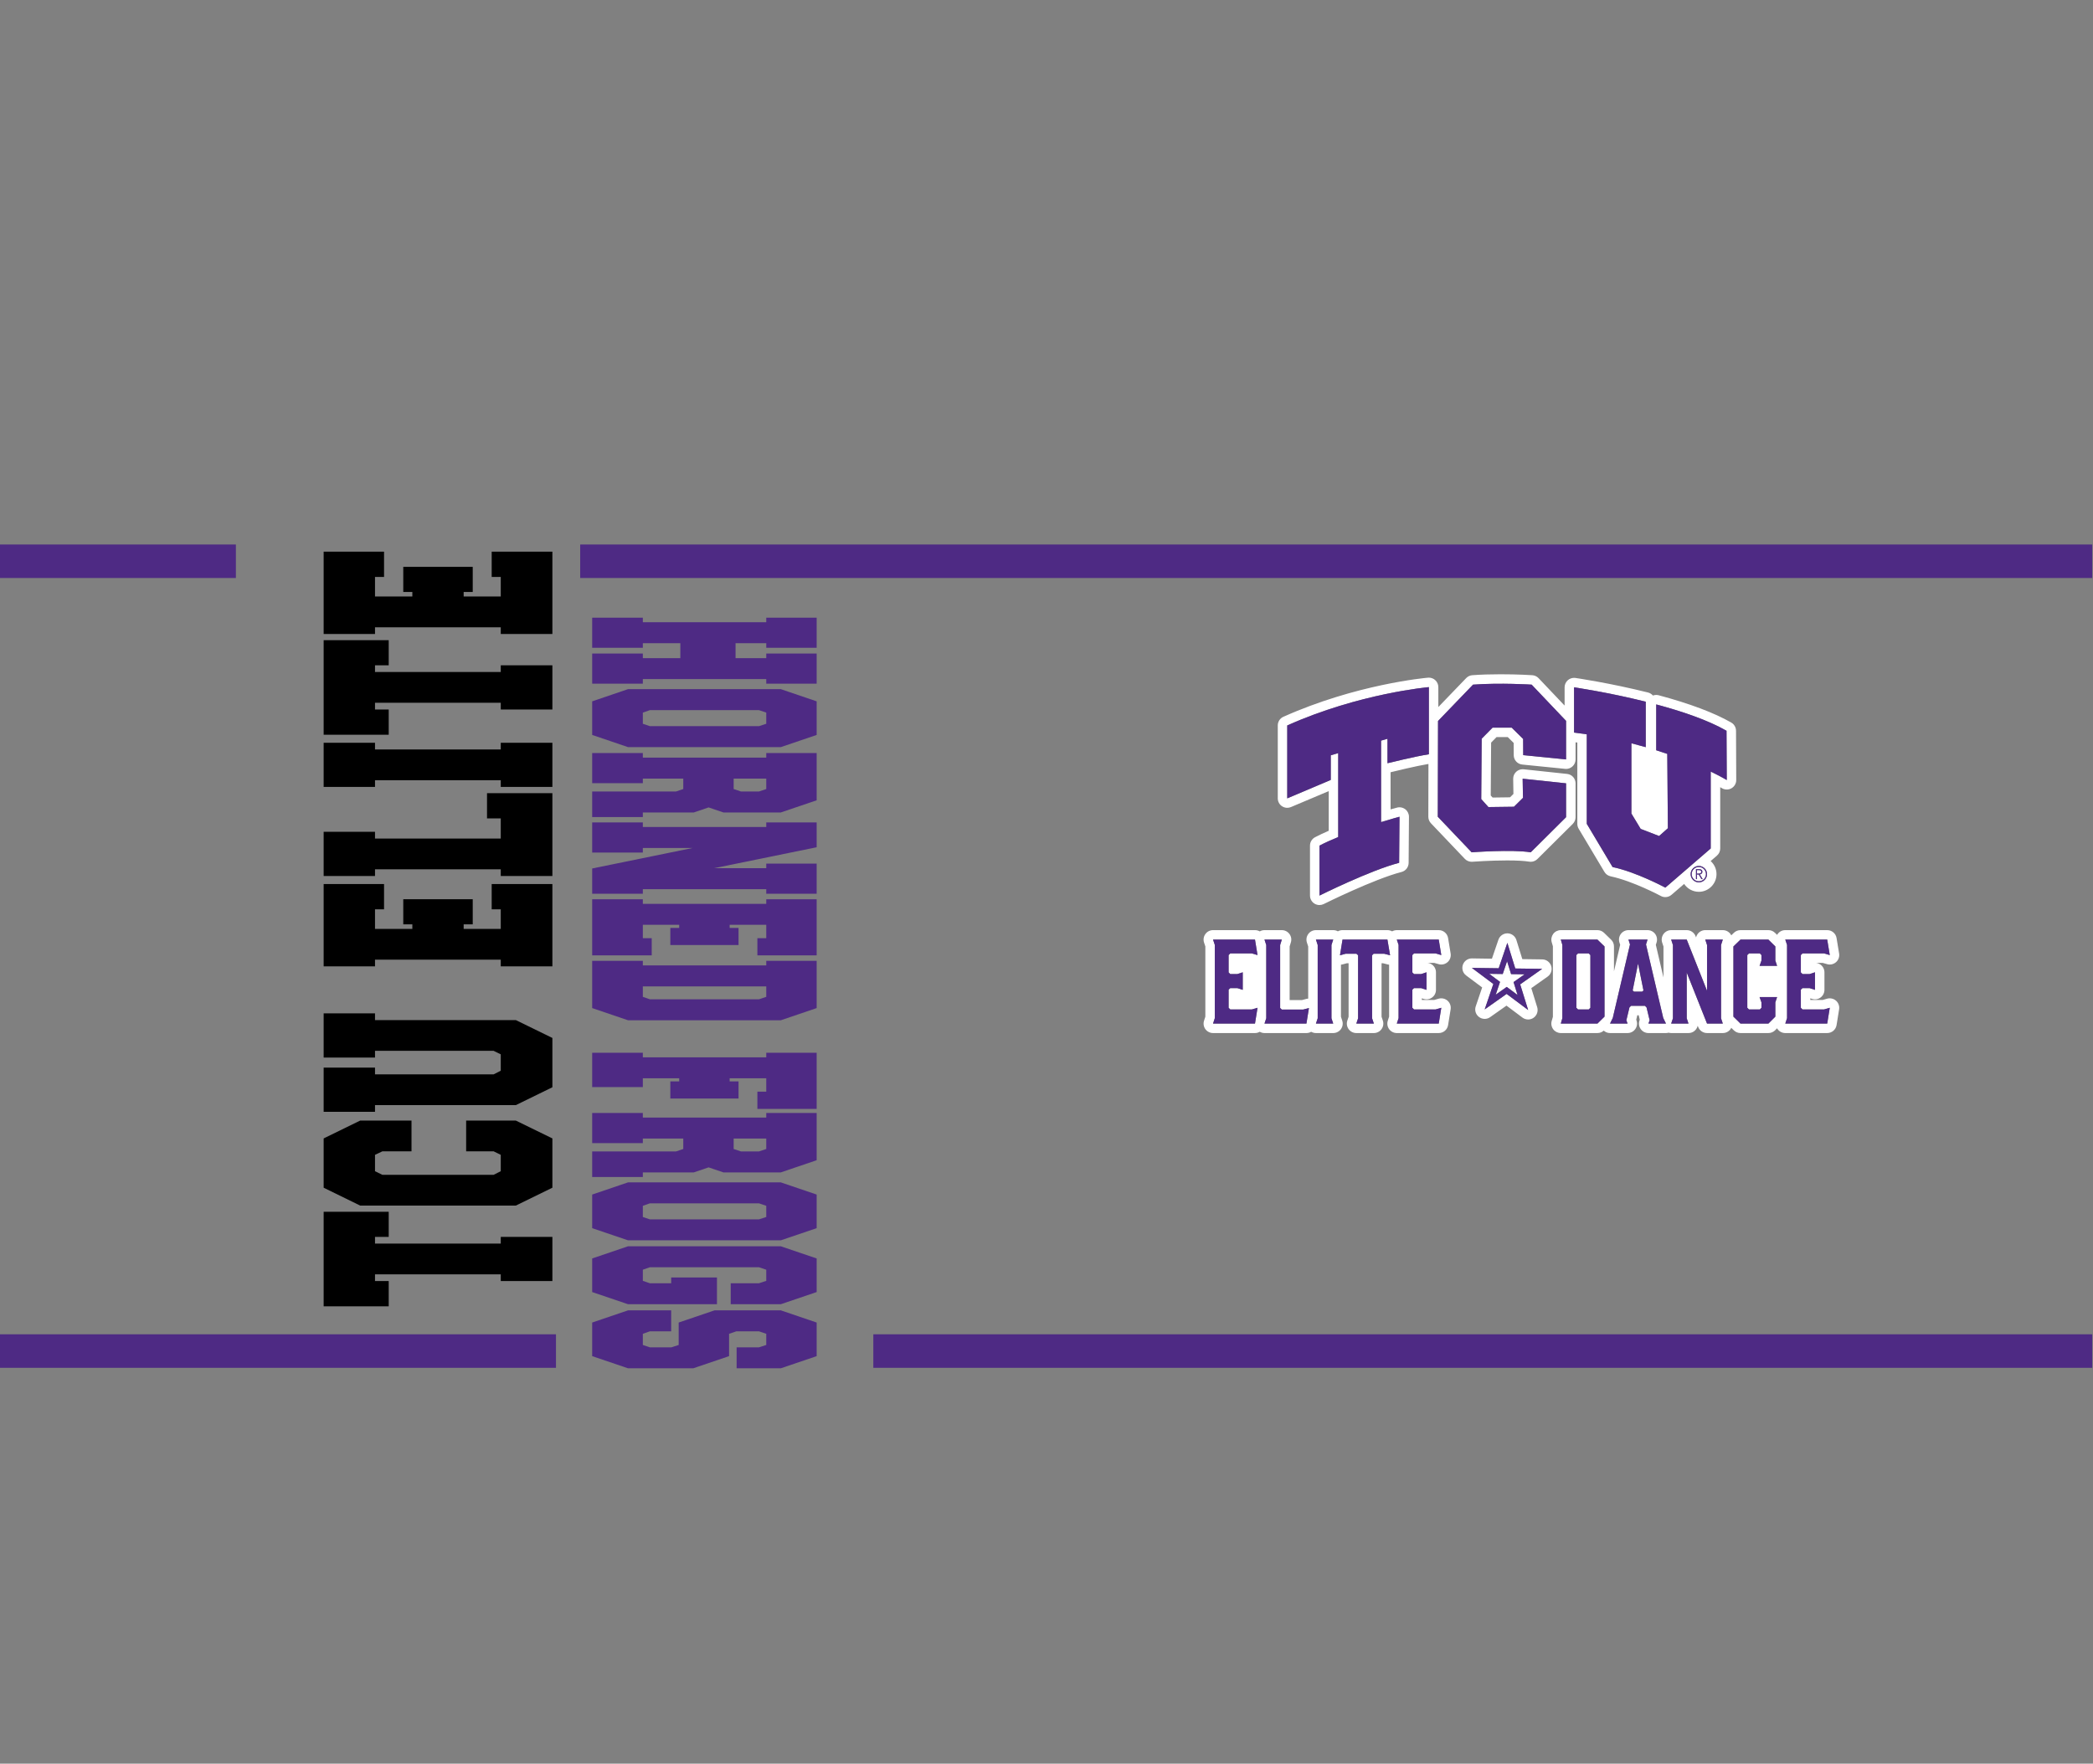 <svg xmlns="http://www.w3.org/2000/svg" xmlns:xlink="http://www.w3.org/1999/xlink" xmlns:pulse="http://www.pulsemicro.com" width="699" height="589">
    <rect width="100%" height="100%" fill="#808080" stroke="none"/>
    <defs/>
    <g opacity="1.0" pulse:type="page" transform="matrix(1.000,0.000,0.000,1.000,0.500,589.324)">
        <pulse:pageSize pulse:PageSizeIsAuto="true"/>
        <g opacity="1.00" pulse:type="layer" pulse:name="Specs">
            <path d="M 0.00 -589.32L 698.74 -589.32L 698.74 -0.00L 0.00 -0.00L 0.00 -589.32z" opacity="0.00" pulse:name="&lt;Path&gt;" pulse:type="shape" fill-rule="nonzero" fill="rgb(35,31,102)" pulse:FillType="solid" stroke-opacity="0">
                <pulse:ColorMetadata>
                    <pulse:Color pulse:colorType="spot,rgb" pulse:colorValues="0.14,0.12,0.40" pulse:colorName="Color1" pulse:colorUsedOn="fill"/>
                </pulse:ColorMetadata>
            </path>
            <path d="M 698.74 -126.00L 0.00 -126.00L 0.00 -414.00L 698.74 -414.00L 698.74 -126.00z" opacity="0.00" pulse:name="Print Area" pulse:type="shape" fill-rule="nonzero" fill="rgb(35,31,102)" pulse:FillType="solid" stroke-opacity="0">
                <pulse:ColorMetadata>
                    <pulse:Color pulse:colorType="spot,rgb" pulse:colorValues="0.14,0.12,0.40" pulse:colorName="Color1" pulse:colorUsedOn="fill"/>
                </pulse:ColorMetadata>
            </path>
        </g>
        <g opacity="1.00" pulse:type="layer" pulse:name="Artwork">
            <g opacity="1.00" pulse:type="group" pulse:name="Text">
                <g opacity="1.00" pulse:type="group" pulse:name="School Text_2">
                    <path d="M 129.32 -184.64L 107.59 -184.64L 107.59 -153.06L 129.32 -153.06L 129.32 -161.49L 124.74 -161.49L 124.74 -163.74L 166.74 -163.74L 166.74 -161.49L 183.98 -161.49L 183.98 -176.25L 166.74 -176.25L 166.74 -174.01L 124.74 -174.01L 124.74 -176.25L 129.32 -176.25L 129.32 -184.64zM 136.93 -215.09L 119.79 -215.09L 107.59 -209.13L 107.59 -192.67L 119.79 -186.70L 171.77 -186.70L 183.98 -192.67L 183.98 -209.13L 171.77 -215.09L 155.18 -215.09L 155.18 -204.82L 164.35 -204.82L 166.74 -203.65L 166.74 -198.18L 164.35 -196.97L 127.21 -196.97L 124.74 -198.18L 124.74 -203.65L 127.21 -204.82L 136.93 -204.82L 136.93 -215.09zM 171.77 -248.65L 124.74 -248.65L 124.74 -250.89L 107.59 -250.89L 107.59 -236.13L 124.74 -236.13L 124.74 -238.38L 164.35 -238.38L 166.74 -237.21L 166.74 -231.74L 164.35 -230.52L 124.74 -230.52L 124.74 -232.77L 107.59 -232.77L 107.59 -218.01L 124.74 -218.01L 124.74 -220.25L 171.77 -220.25L 183.98 -226.22L 183.98 -242.68L 171.77 -248.65zM 166.74 -279.10L 154.35 -279.10L 154.35 -280.62L 157.38 -280.62L 157.38 -289.02L 134.18 -289.02L 134.18 -280.62L 137.21 -280.62L 137.21 -279.10L 124.74 -279.10L 124.74 -285.64L 127.76 -285.64L 127.76 -294.08L 107.59 -294.08L 107.59 -266.59L 124.74 -266.59L 124.74 -268.82L 166.74 -268.82L 166.74 -266.59L 183.98 -266.59L 183.98 -294.08L 163.71 -294.08L 163.71 -285.64L 166.74 -285.64L 166.74 -279.10zM 124.74 -309.28L 124.74 -311.53L 107.59 -311.53L 107.59 -296.77L 124.74 -296.77L 124.74 -299.01L 166.74 -299.01L 166.74 -296.77L 183.98 -296.77L 183.98 -324.44L 162.15 -324.44L 162.15 -316.01L 166.74 -316.01L 166.74 -309.28L 124.74 -309.28zM 183.98 -341.26L 166.74 -341.26L 166.74 -339.02L 124.74 -339.02L 124.74 -341.26L 107.59 -341.26L 107.59 -326.51L 124.74 -326.51L 124.74 -328.75L 166.74 -328.75L 166.74 -326.51L 183.98 -326.51L 183.98 -341.26zM 129.32 -375.53L 107.59 -375.53L 107.59 -343.95L 129.32 -343.95L 129.32 -352.38L 124.74 -352.38L 124.74 -354.63L 166.74 -354.63L 166.74 -352.38L 183.98 -352.38L 183.98 -367.14L 166.74 -367.14L 166.74 -364.90L 124.74 -364.90L 124.74 -367.14L 129.32 -367.14L 129.32 -375.53zM 166.74 -390.11L 154.35 -390.11L 154.35 -391.63L 157.38 -391.63L 157.38 -400.02L 134.18 -400.02L 134.18 -391.63L 137.21 -391.63L 137.21 -390.11L 124.74 -390.11L 124.74 -396.65L 127.76 -396.65L 127.76 -405.09L 107.59 -405.09L 107.59 -377.60L 124.74 -377.60L 124.74 -379.83L 166.74 -379.83L 166.74 -377.60L 183.98 -377.60L 183.98 -405.09L 163.71 -405.09L 163.71 -396.65L 166.74 -396.65L 166.74 -390.11z" opacity="1.00" pulse:name="" pulse:type="shape" fill-rule="nonzero" fill="rgb(0,0,0)" pulse:FillType="solid" stroke-opacity="0">
                        <pulse:ColorMetadata>
                            <pulse:Color pulse:colorType="spot,rgb" pulse:colorValues="0.00,0.00,0.00" pulse:colorName="Victory Black" pulse:colorUsedOn="fill"/>
                        </pulse:ColorMetadata>
                    </path>
                </g>
            </g>
            <g opacity="1.00" pulse:type="group" pulse:name="Mascot Text">
                <path d="M 214.19 -369.53L 214.19 -371.06L 197.27 -371.06L 197.27 -361.00L 214.19 -361.00L 214.19 -362.53L 255.41 -362.53L 255.41 -361.00L 272.24 -361.00L 272.24 -371.06L 255.41 -371.06L 255.41 -369.53L 245.15 -369.53L 245.15 -374.51L 255.41 -374.51L 255.41 -372.99L 272.24 -372.99L 272.24 -383.04L 255.41 -383.04L 255.41 -381.52L 214.19 -381.52L 214.19 -383.04L 197.27 -383.04L 197.27 -372.99L 214.19 -372.99L 214.19 -374.51L 226.71 -374.51L 226.71 -369.53L 214.19 -369.53zM 260.27 -359.17L 209.24 -359.17L 197.27 -355.10L 197.27 -343.88L 209.24 -339.81L 260.27 -339.81L 272.24 -343.88L 272.24 -355.10L 260.27 -359.17zM 252.97 -346.81L 216.54 -346.81L 214.19 -347.61L 214.19 -351.34L 216.54 -352.16L 252.97 -352.16L 255.41 -351.34L 255.41 -347.61L 252.97 -346.81zM 214.19 -329.30L 227.69 -329.30L 227.69 -325.81L 225.26 -324.99L 197.27 -324.99L 197.27 -316.46L 214.19 -316.46L 214.19 -317.99L 231.21 -317.99L 236.15 -319.67L 241.10 -317.99L 260.27 -317.99L 272.24 -322.05L 272.24 -337.83L 255.41 -337.83L 255.41 -336.30L 214.19 -336.30L 214.19 -337.83L 197.27 -337.83L 197.27 -327.77L 214.19 -327.77L 214.19 -329.30zM 244.52 -329.30L 255.41 -329.30L 255.41 -325.81L 252.97 -324.99L 246.96 -324.99L 244.52 -325.81L 244.52 -329.30zM 197.27 -299.28L 197.27 -290.84L 214.19 -290.84L 214.19 -292.37L 255.41 -292.37L 255.41 -290.84L 272.24 -290.84L 272.24 -300.90L 255.41 -300.90L 255.41 -299.37L 237.96 -299.37L 272.24 -306.37L 272.24 -314.66L 255.41 -314.66L 255.41 -313.13L 214.19 -313.13L 214.19 -314.66L 197.27 -314.66L 197.27 -304.60L 214.19 -304.60L 214.19 -306.13L 230.83 -306.13L 197.27 -299.28zM 214.19 -280.47L 226.33 -280.47L 226.33 -279.43L 223.37 -279.43L 223.37 -273.72L 246.15 -273.72L 246.15 -279.43L 243.18 -279.43L 243.18 -280.47L 255.41 -280.47L 255.41 -276.01L 252.44 -276.01L 252.44 -270.26L 272.24 -270.26L 272.24 -289.00L 255.41 -289.00L 255.41 -287.47L 214.19 -287.47L 214.19 -289.00L 197.27 -289.00L 197.27 -270.26L 217.16 -270.26L 217.16 -276.01L 214.19 -276.01L 214.19 -280.47zM 272.24 -268.43L 255.41 -268.43L 255.41 -266.90L 214.19 -266.90L 214.19 -268.43L 197.27 -268.43L 197.27 -252.66L 209.24 -248.59L 260.27 -248.59L 272.24 -252.66L 272.24 -268.43zM 214.19 -259.90L 255.41 -259.90L 255.41 -256.41L 252.97 -255.59L 216.54 -255.59L 214.19 -256.41L 214.19 -259.90zM 226.33 -228.17L 223.37 -228.17L 223.37 -222.45L 246.15 -222.45L 246.15 -228.17L 243.18 -228.17L 243.18 -229.21L 255.41 -229.21L 255.41 -224.74L 252.44 -224.74L 252.44 -218.99L 272.24 -218.99L 272.24 -237.74L 255.41 -237.74L 255.41 -236.21L 214.19 -236.21L 214.19 -237.74L 197.27 -237.74L 197.27 -226.27L 214.19 -226.27L 214.19 -229.21L 226.33 -229.21L 226.33 -228.17zM 214.19 -209.09L 227.69 -209.09L 227.69 -205.60L 225.26 -204.78L 197.27 -204.78L 197.27 -196.25L 214.19 -196.25L 214.19 -197.78L 231.21 -197.78L 236.15 -199.46L 241.10 -197.78L 260.27 -197.78L 272.24 -201.85L 272.24 -217.62L 255.41 -217.62L 255.41 -216.09L 214.19 -216.09L 214.19 -217.62L 197.27 -217.62L 197.27 -207.56L 214.19 -207.56L 214.19 -209.09zM 244.52 -209.09L 255.41 -209.09L 255.41 -205.60L 252.97 -204.78L 246.96 -204.78L 244.52 -205.60L 244.52 -209.09zM 260.27 -194.45L 209.24 -194.45L 197.27 -190.38L 197.27 -179.16L 209.24 -175.10L 260.27 -175.10L 272.24 -179.16L 272.24 -190.38L 260.27 -194.45zM 252.97 -182.10L 216.54 -182.10L 214.19 -182.89L 214.19 -186.62L 216.54 -187.45L 252.97 -187.45L 255.41 -186.62L 255.41 -182.89L 252.97 -182.10zM 238.94 -153.76L 238.94 -162.69L 223.65 -162.69L 223.65 -160.76L 216.54 -160.76L 214.19 -161.56L 214.19 -165.28L 216.54 -166.11L 252.97 -166.11L 255.41 -165.28L 255.41 -161.56L 252.97 -160.76L 243.54 -160.76L 243.54 -153.76L 260.27 -153.76L 272.24 -157.82L 272.24 -169.04L 260.27 -173.11L 209.24 -173.11L 197.27 -169.04L 197.27 -157.82L 209.24 -153.76L 238.94 -153.76zM 226.16 -140.15L 223.72 -139.36L 216.54 -139.36L 214.19 -140.15L 214.19 -143.88L 216.54 -144.71L 223.65 -144.71L 223.65 -151.71L 209.24 -151.71L 197.27 -147.64L 197.27 -136.42L 209.24 -132.36L 231.02 -132.36L 242.99 -136.42L 242.99 -143.88L 245.43 -144.71L 252.97 -144.71L 255.41 -143.88L 255.41 -140.15L 252.97 -139.36L 245.51 -139.36L 245.51 -132.36L 260.27 -132.36L 272.24 -136.42L 272.24 -147.64L 260.27 -151.71L 238.13 -151.71L 226.16 -147.64L 226.16 -140.15z" opacity="1.00" pulse:name="" pulse:type="shape" fill-rule="nonzero" fill="rgb(78,42,132)" pulse:FillType="solid" stroke-opacity="0">
                    <pulse:ColorMetadata>
                        <pulse:Color pulse:colorType="spot,rgb" pulse:colorValues="0.31,0.16,0.52" pulse:colorName="Victory Purple" pulse:colorUsedOn="fill"/>
                    </pulse:ColorMetadata>
                </path>
            </g>
            <g opacity="1.00" pulse:type="group" pulse:name="Art Elements">
                <path d="M 185.18 -132.52L -0.50 -132.52L -0.50 -143.71L 185.18 -143.71L 185.18 -132.52z" opacity="1.00" pulse:name="&lt;Path&gt;" pulse:type="shape" fill-rule="nonzero" fill="rgb(78,42,132)" pulse:FillType="solid" stroke-opacity="0">
                    <pulse:ColorMetadata>
                        <pulse:Color pulse:colorType="spot,rgb" pulse:colorValues="0.31,0.16,0.52" pulse:colorName="Victory Purple" pulse:colorUsedOn="fill"/>
                    </pulse:ColorMetadata>
                </path>
                <path d="M 698.24 -143.71L 291.16 -143.71L 291.16 -132.52L 698.24 -132.52L 698.24 -143.71z" opacity="1.00" pulse:name="&lt;Path&gt;" pulse:type="shape" fill-rule="nonzero" fill="rgb(78,42,132)" pulse:FillType="solid" stroke-opacity="0">
                    <pulse:ColorMetadata>
                        <pulse:Color pulse:colorType="spot,rgb" pulse:colorValues="0.31,0.16,0.52" pulse:colorName="Victory Purple" pulse:colorUsedOn="fill"/>
                    </pulse:ColorMetadata>
                </path>
                <path d="M 193.27 -407.48L 698.24 -407.48L 698.24 -396.29L 193.27 -396.29L 193.27 -407.48z" opacity="1.00" pulse:name="&lt;Path&gt;" pulse:type="shape" fill-rule="nonzero" fill="rgb(78,42,132)" pulse:FillType="solid" stroke-opacity="0">
                    <pulse:ColorMetadata>
                        <pulse:Color pulse:colorType="spot,rgb" pulse:colorValues="0.31,0.16,0.52" pulse:colorName="Victory Purple" pulse:colorUsedOn="fill"/>
                    </pulse:ColorMetadata>
                </path>
                <path d="M -0.50 -396.29L 78.28 -396.29L 78.28 -407.48L -0.50 -407.48L -0.50 -396.29z" opacity="1.00" pulse:name="&lt;Path&gt;" pulse:type="shape" fill-rule="nonzero" fill="rgb(78,42,132)" pulse:FillType="solid" stroke-opacity="0">
                    <pulse:ColorMetadata>
                        <pulse:Color pulse:colorType="spot,rgb" pulse:colorValues="0.31,0.16,0.52" pulse:colorName="Victory Purple" pulse:colorUsedOn="fill"/>
                    </pulse:ColorMetadata>
                </path>
            </g>
            <g opacity="1.00" pulse:type="group" pulse:name="MASCOT">
                <g opacity="1.00" pulse:type="group" pulse:name="MASCOT">
                    <g opacity="1.00" pulse:type="group" pulse:name="OUTLINE">
                        <path d="M 567.73 -295.72L 566.82 -297.27L 566.25 -297.27L 566.25 -295.72L 565.91 -295.72L 565.91 -299.06L 566.94 -299.06C 567.62 -299.06 568.04 -298.77 568.04 -298.17C 568.04 -297.71 567.73 -297.35 567.18 -297.31L 568.15 -295.72L 567.73 -295.72zM 566.86 -299.78C 565.54 -299.78 564.47 -298.71 564.47 -297.39C 564.47 -296.07 565.54 -295.00 566.86 -295.00C 568.18 -295.00 569.25 -296.07 569.25 -297.39C 569.25 -298.71 568.18 -299.78 566.86 -299.78z" opacity="1.00" pulse:name="&lt;Compound Path&gt;" pulse:type="shape" fill-rule="nonzero" fill="rgb(255,255,255)" pulse:FillType="solid" stroke-opacity="0">
                            <pulse:ColorMetadata>
                                <pulse:Color pulse:colorType="spot,rgb" pulse:colorValues="1.00,1.00,1.00" pulse:colorName="Victory White" pulse:colorUsedOn="fill"/>
                            </pulse:ColorMetadata>
                        </path>
                        <path d="M 567.67 -298.17C 567.67 -298.49 567.46 -298.75 566.85 -298.75L 566.25 -298.75L 566.25 -297.58L 566.85 -297.58C 567.46 -297.58 567.67 -297.85 567.67 -298.17z" opacity="1.00" pulse:name="&lt;Path&gt;" pulse:type="shape" fill-rule="nonzero" fill="rgb(255,255,255)" pulse:FillType="solid" stroke-opacity="0">
                            <pulse:ColorMetadata>
                                <pulse:Color pulse:colorType="spot,rgb" pulse:colorValues="1.00,1.00,1.00" pulse:colorName="Victory White" pulse:colorUsedOn="fill"/>
                            </pulse:ColorMetadata>
                        </path>
                        <path d="M 429.40 -347.05C 453.47 -357.82 476.70 -359.85 476.70 -359.85C 476.70 -359.85 476.70 -359.85 476.70 -337.42C 472.19 -336.74 462.88 -334.43 462.88 -334.43L 462.88 -342.60L 460.74 -341.98L 460.74 -314.77C 464.38 -315.89 466.89 -316.56 466.89 -316.56C 466.89 -316.56 466.89 -316.56 466.77 -301.17C 457.13 -298.69 440.17 -290.23 440.17 -290.23C 440.17 -290.23 440.17 -290.23 440.17 -306.92C 442.03 -307.90 444.18 -308.86 446.42 -309.78L 446.42 -337.80L 443.94 -337.08L 443.94 -328.85L 429.40 -322.70C 429.40 -322.70 429.40 -322.70 429.40 -347.05zM 479.76 -348.54L 491.45 -360.68C 500.65 -361.35 511.02 -360.68 511.02 -360.68L 522.52 -348.58L 522.52 -335.70L 508.21 -337.13L 508.18 -342.54L 504.35 -346.32L 497.98 -346.32L 494.34 -342.63L 494.19 -322.46L 496.59 -319.79L 505.12 -319.90L 508.13 -322.87L 508.02 -329.26L 522.52 -327.72L 522.52 -316.41L 510.72 -304.68C 504.49 -305.70 490.99 -304.68 490.99 -304.68L 479.68 -316.56L 479.76 -348.54zM 525.19 -359.78C 525.19 -359.78 536.42 -358.15 549.13 -354.98L 549.13 -339.80C 547.59 -340.24 545.99 -340.67 544.34 -341.09L 544.34 -317.63L 547.44 -312.50L 553.59 -310.12L 556.52 -312.72L 556.32 -337.55C 555.14 -337.95 553.91 -338.36 552.63 -338.76L 552.63 -354.07C 561.12 -351.80 569.87 -348.86 576.11 -345.27C 576.19 -328.81 576.19 -328.81 576.19 -328.81C 576.19 -328.81 574.33 -329.95 570.83 -331.64L 570.83 -305.96L 555.67 -292.88C 555.67 -292.88 546.05 -298.07 538.05 -299.76C 529.44 -314.19 529.44 -314.19 529.44 -314.19L 529.44 -344.08C 528.05 -344.29 526.63 -344.49 525.19 -344.67L 525.19 -359.78zM 566.86 -294.65C 565.35 -294.65 564.12 -295.88 564.12 -297.39C 564.12 -298.90 565.35 -300.13 566.86 -300.13C 568.37 -300.13 569.60 -298.90 569.60 -297.39C 569.60 -295.88 568.37 -294.65 566.86 -294.65zM 427.65 -320.07C 428.18 -319.72 428.79 -319.54 429.40 -319.54C 429.82 -319.54 430.24 -319.62 430.63 -319.79L 443.26 -325.12L 443.26 -311.88C 441.56 -311.14 440.03 -310.42 438.69 -309.72C 437.65 -309.17 437.00 -308.09 437.00 -306.92L 437.00 -290.23C 437.00 -289.14 437.57 -288.12 438.50 -287.54C 439.01 -287.23 439.59 -287.07 440.17 -287.07C 440.65 -287.07 441.13 -287.18 441.58 -287.40C 441.74 -287.48 458.36 -295.74 467.56 -298.11C 468.95 -298.46 469.93 -299.71 469.94 -301.15L 470.05 -316.53C 470.06 -317.52 469.60 -318.46 468.82 -319.06C 468.26 -319.49 467.58 -319.72 466.89 -319.72C 466.61 -319.72 466.34 -319.69 466.07 -319.61C 466.01 -319.60 465.22 -319.39 463.91 -319.01L 463.91 -331.42C 465.35 -331.78 472.51 -333.52 476.56 -334.19L 476.52 -316.57C 476.52 -315.75 476.83 -314.97 477.39 -314.38L 488.70 -302.50C 489.30 -301.87 490.13 -301.52 490.99 -301.52C 491.07 -301.52 491.15 -301.52 491.23 -301.53C 491.29 -301.53 497.18 -301.97 502.84 -301.97C 506.06 -301.97 508.54 -301.83 510.22 -301.56C 510.39 -301.53 510.56 -301.52 510.72 -301.52C 511.55 -301.52 512.36 -301.85 512.95 -302.44L 524.75 -314.16C 525.35 -314.76 525.69 -315.57 525.69 -316.41L 525.69 -327.72C 525.69 -329.34 524.47 -330.69 522.86 -330.86L 508.35 -332.41C 508.24 -332.42 508.13 -332.42 508.02 -332.42C 507.23 -332.42 506.47 -332.13 505.88 -331.59C 505.21 -330.98 504.84 -330.11 504.86 -329.20L 504.94 -324.17L 503.81 -323.05L 497.98 -322.97L 497.36 -323.66L 497.49 -341.32L 499.30 -343.16L 503.05 -343.16L 505.02 -341.21L 505.04 -337.12C 505.05 -335.50 506.28 -334.15 507.89 -333.99L 522.21 -332.55C 522.31 -332.54 522.42 -332.53 522.52 -332.53C 523.31 -332.53 524.06 -332.82 524.65 -333.35C 525.31 -333.95 525.69 -334.80 525.69 -335.70L 525.69 -341.42C 525.88 -341.39 526.08 -341.37 526.28 -341.34L 526.28 -314.19C 526.28 -313.62 526.43 -313.06 526.72 -312.57L 535.33 -298.14C 535.78 -297.38 536.53 -296.85 537.39 -296.66C 544.83 -295.09 554.04 -290.17 554.17 -290.10C 554.64 -289.84 555.16 -289.72 555.67 -289.72C 556.41 -289.72 557.15 -289.98 557.74 -290.49L 561.95 -294.12C 563.01 -292.54 564.82 -291.49 566.86 -291.49C 570.11 -291.49 572.76 -294.14 572.76 -297.39C 572.76 -299.13 572.01 -300.68 570.81 -301.76L 572.90 -303.57C 573.60 -304.17 574.00 -305.04 574.00 -305.96L 574.00 -326.43C 574.35 -326.23 574.53 -326.12 574.54 -326.11C 575.04 -325.80 575.62 -325.65 576.19 -325.65C 576.72 -325.65 577.26 -325.78 577.74 -326.05C 578.74 -326.62 579.36 -327.68 579.35 -328.82L 579.28 -345.28C 579.27 -346.41 578.67 -347.45 577.69 -348.01C 572.01 -351.27 563.86 -354.34 553.45 -357.13C 553.18 -357.20 552.90 -357.24 552.63 -357.24C 552.25 -357.24 551.88 -357.17 551.53 -357.04C 551.11 -357.52 550.55 -357.88 549.90 -358.05C 537.17 -361.22 526.11 -362.84 525.65 -362.91C 525.49 -362.93 525.34 -362.94 525.19 -362.94C 524.44 -362.94 523.70 -362.67 523.12 -362.17C 522.43 -361.57 522.03 -360.69 522.03 -359.78L 522.03 -353.69L 513.32 -362.86C 512.77 -363.43 512.02 -363.78 511.23 -363.83C 511.04 -363.85 506.45 -364.14 500.61 -364.14C 497.17 -364.14 494.01 -364.04 491.21 -363.83C 490.44 -363.77 489.71 -363.43 489.17 -362.87L 479.86 -353.20L 479.86 -359.85C 479.86 -360.74 479.49 -361.58 478.83 -362.18C 478.25 -362.72 477.48 -363.01 476.70 -363.01C 476.60 -363.01 476.51 -363.01 476.42 -363.00C 475.45 -362.92 452.39 -360.80 428.11 -349.94C 426.97 -349.43 426.24 -348.30 426.24 -347.05L 426.24 -322.70C 426.24 -321.64 426.77 -320.65 427.65 -320.07z" opacity="1.00" pulse:name="&lt;Compound Path&gt;" pulse:type="shape" fill-rule="nonzero" fill="rgb(255,255,255)" pulse:FillType="solid" stroke-opacity="0">
                            <pulse:ColorMetadata>
                                <pulse:Color pulse:colorType="spot,rgb" pulse:colorValues="1.00,1.00,1.00" pulse:colorName="Victory White" pulse:colorUsedOn="fill"/>
                            </pulse:ColorMetadata>
                        </path>
                        <path d="M 507.20 -260.58L 509.86 -252.01L 502.67 -257.39L 495.34 -252.21L 498.23 -260.71L 491.05 -266.08L 500.02 -265.96L 502.91 -274.45L 505.56 -265.88L 514.54 -265.76L 507.20 -260.58zM 517.56 -266.69C 517.15 -268.00 515.95 -268.90 514.58 -268.92L 507.91 -269.01L 505.93 -275.39C 505.53 -276.70 504.32 -277.60 502.95 -277.62C 502.94 -277.62 502.92 -277.62 502.91 -277.62C 501.56 -277.62 500.35 -276.75 499.92 -275.47L 497.76 -269.15C 497.76 -269.15 491.06 -269.25 491.05 -269.25C 489.69 -269.25 488.49 -268.39 488.05 -267.10C 487.61 -265.80 488.05 -264.37 489.15 -263.55L 494.50 -259.55L 492.35 -253.23C 491.91 -251.93 492.35 -250.50 493.45 -249.68C 494.01 -249.26 494.67 -249.05 495.34 -249.05C 495.98 -249.05 496.62 -249.24 497.16 -249.63L 502.62 -253.48L 507.96 -249.48C 508.52 -249.06 509.19 -248.85 509.86 -248.85C 510.50 -248.85 511.13 -249.04 511.68 -249.43C 512.80 -250.22 513.28 -251.64 512.88 -252.95L 510.91 -259.32L 516.36 -263.17C 517.48 -263.96 517.96 -265.38 517.56 -266.69z" opacity="1.00" pulse:name="&lt;Compound Path&gt;" pulse:type="shape" fill-rule="nonzero" fill="rgb(255,255,255)" pulse:FillType="solid" stroke-opacity="0">
                            <pulse:ColorMetadata>
                                <pulse:Color pulse:colorType="spot,rgb" pulse:colorValues="1.00,1.00,1.00" pulse:colorName="Victory White" pulse:colorUsedOn="fill"/>
                            </pulse:ColorMetadata>
                        </path>
                        <path d="M 502.82 -268.31L 501.37 -264.04L 496.86 -264.10L 500.47 -261.40L 499.02 -257.13L 502.71 -259.73L 506.32 -257.03L 504.98 -261.34L 508.67 -263.94L 504.16 -264.00L 502.82 -268.31z" opacity="1.00" pulse:name="&lt;Path&gt;" pulse:type="shape" fill-rule="nonzero" fill="rgb(255,255,255)" pulse:FillType="solid" stroke-opacity="0">
                            <pulse:ColorMetadata>
                                <pulse:Color pulse:colorType="spot,rgb" pulse:colorValues="1.00,1.00,1.00" pulse:colorName="Victory White" pulse:colorUsedOn="fill"/>
                            </pulse:ColorMetadata>
                        </path>
                        <path d="M 480.00 -247.48L 465.99 -247.48L 466.58 -249.29L 466.58 -273.76L 465.99 -275.53L 480.00 -275.53L 480.85 -270.36L 478.93 -270.92L 471.74 -270.92L 471.19 -270.36L 471.19 -264.57L 471.74 -264.02L 474.10 -264.02L 475.91 -264.61L 475.91 -258.74L 474.10 -259.33L 471.74 -259.33L 471.19 -258.81L 471.19 -252.76L 471.74 -252.20L 478.93 -252.20L 480.85 -252.76L 480.00 -247.48zM 461.75 -270.81L 458.25 -270.81L 457.74 -270.29L 457.74 -249.25L 458.33 -247.48L 452.47 -247.48L 453.06 -249.25L 453.06 -270.29L 452.50 -270.81L 448.93 -270.81L 447.01 -270.29L 447.86 -275.53L 462.86 -275.53L 463.75 -270.29L 461.75 -270.81zM 444.76 -247.48L 438.98 -247.48L 439.57 -249.25L 439.57 -273.72L 438.98 -275.53L 444.76 -275.53L 444.17 -273.72L 444.17 -249.25L 444.76 -247.48zM 435.81 -247.48L 421.80 -247.48L 422.39 -249.25L 422.39 -273.72L 421.80 -275.53L 427.59 -275.53L 427.03 -273.72L 427.03 -252.68L 427.59 -252.17L 434.74 -252.17L 436.65 -252.68L 435.81 -247.48zM 410.38 -264.02L 412.73 -264.02L 414.54 -264.61L 414.54 -258.74L 412.73 -259.33L 410.38 -259.33L 409.82 -258.81L 409.82 -252.76L 410.38 -252.20L 417.56 -252.20L 419.48 -252.76L 418.63 -247.48L 404.62 -247.48L 405.21 -249.29L 405.21 -273.76L 404.62 -275.53L 418.63 -275.53L 419.48 -270.36L 417.56 -270.92L 410.38 -270.92L 409.82 -270.36L 409.82 -264.57L 410.38 -264.02zM 480.85 -255.92C 480.55 -255.92 480.26 -255.88 479.97 -255.80L 478.48 -255.37L 474.35 -255.37L 474.35 -255.92L 474.93 -255.73C 475.25 -255.63 475.58 -255.57 475.91 -255.57C 476.57 -255.57 477.22 -255.78 477.76 -256.18C 478.59 -256.77 479.07 -257.72 479.07 -258.74L 479.07 -264.61C 479.07 -265.62 478.59 -266.57 477.77 -267.17C 477.30 -267.50 476.76 -267.70 476.21 -267.75L 478.48 -267.75L 479.97 -267.33C 480.26 -267.24 480.55 -267.20 480.85 -267.20C 481.61 -267.20 482.36 -267.48 482.95 -268.00C 483.76 -268.72 484.14 -269.81 483.97 -270.88L 483.12 -276.04C 482.87 -277.57 481.55 -278.69 480.00 -278.69L 465.99 -278.69C 465.44 -278.69 464.90 -278.54 464.43 -278.28C 463.97 -278.54 463.43 -278.69 462.86 -278.69L 447.86 -278.69C 447.30 -278.69 446.77 -278.55 446.31 -278.29C 445.84 -278.55 445.31 -278.69 444.76 -278.69L 438.98 -278.69C 437.96 -278.69 437.01 -278.21 436.42 -277.39C 435.82 -276.57 435.66 -275.51 435.97 -274.55L 436.40 -273.22L 436.40 -255.83C 436.21 -255.81 436.02 -255.79 435.83 -255.74L 434.32 -255.33L 430.20 -255.33L 430.20 -273.25L 430.61 -274.61C 430.91 -275.57 430.73 -276.61 430.13 -277.41C 429.53 -278.22 428.59 -278.69 427.59 -278.69L 421.80 -278.69C 421.24 -278.69 420.70 -278.54 420.22 -278.27C 419.75 -278.54 419.21 -278.69 418.63 -278.69L 404.62 -278.69C 403.61 -278.69 402.65 -278.21 402.06 -277.38C 401.46 -276.56 401.30 -275.50 401.62 -274.53L 402.05 -273.25L 402.05 -249.79L 401.62 -248.46C 401.30 -247.50 401.47 -246.44 402.06 -245.62C 402.66 -244.80 403.61 -244.32 404.62 -244.32L 418.63 -244.32C 419.21 -244.32 419.75 -244.47 420.22 -244.75C 420.70 -244.47 421.24 -244.32 421.80 -244.32L 435.81 -244.32C 436.38 -244.32 436.93 -244.47 437.40 -244.74C 437.87 -244.47 438.41 -244.32 438.98 -244.32L 444.76 -244.32C 445.78 -244.32 446.73 -244.80 447.33 -245.63C 447.92 -246.45 448.09 -247.51 447.76 -248.48L 447.34 -249.76L 447.34 -267.15C 447.50 -267.17 447.67 -267.19 447.83 -267.24L 449.35 -267.64L 449.89 -267.64L 449.89 -249.76L 449.47 -248.48C 449.14 -247.51 449.31 -246.45 449.90 -245.63C 450.50 -244.80 451.45 -244.32 452.47 -244.32L 458.33 -244.32C 459.34 -244.32 460.30 -244.80 460.89 -245.63C 461.49 -246.45 461.65 -247.51 461.33 -248.48L 460.90 -249.76L 460.90 -267.64L 461.35 -267.64L 462.95 -267.23C 463.11 -267.19 463.26 -267.16 463.42 -267.15L 463.42 -249.79L 462.99 -248.46C 462.67 -247.50 462.84 -246.44 463.43 -245.62C 464.03 -244.80 464.98 -244.32 465.99 -244.32L 480.00 -244.32C 481.55 -244.32 482.88 -245.44 483.12 -246.98L 483.97 -252.26C 484.14 -253.33 483.75 -254.41 482.94 -255.13C 482.36 -255.64 481.61 -255.92 480.85 -255.92z" opacity="1.00" pulse:name="&lt;Compound Path&gt;" pulse:type="shape" fill-rule="nonzero" fill="rgb(255,255,255)" pulse:FillType="solid" stroke-opacity="0">
                            <pulse:ColorMetadata>
                                <pulse:Color pulse:colorType="spot,rgb" pulse:colorValues="1.00,1.00,1.00" pulse:colorName="Victory White" pulse:colorUsedOn="fill"/>
                            </pulse:ColorMetadata>
                        </path>
                        <path d="M 526.51 -270.92L 525.96 -270.36L 525.96 -252.76L 526.51 -252.20L 530.09 -252.20L 530.64 -252.76L 530.64 -270.36L 530.09 -270.92L 526.51 -270.92z" opacity="1.00" pulse:name="&lt;Path&gt;" pulse:type="shape" fill-rule="nonzero" fill="rgb(255,255,255)" pulse:FillType="solid" stroke-opacity="0">
                            <pulse:ColorMetadata>
                                <pulse:Color pulse:colorType="spot,rgb" pulse:colorValues="1.00,1.00,1.00" pulse:colorName="Victory White" pulse:colorUsedOn="fill"/>
                            </pulse:ColorMetadata>
                        </path>
                        <path d="M 544.76 -258.55L 545.20 -258.15L 547.93 -258.15L 548.37 -258.55L 546.56 -267.52L 544.76 -258.55z" opacity="1.00" pulse:name="&lt;Path&gt;" pulse:type="shape" fill-rule="nonzero" fill="rgb(255,255,255)" pulse:FillType="solid" stroke-opacity="0">
                            <pulse:ColorMetadata>
                                <pulse:Color pulse:colorType="spot,rgb" pulse:colorValues="1.00,1.00,1.00" pulse:colorName="Victory White" pulse:colorUsedOn="fill"/>
                            </pulse:ColorMetadata>
                        </path>
                        <path d="M 609.74 -247.48L 595.73 -247.48L 596.32 -249.29L 596.32 -273.76L 595.73 -275.53L 609.74 -275.53L 610.59 -270.36L 608.67 -270.92L 601.48 -270.92L 600.93 -270.36L 600.93 -264.57L 601.48 -264.02L 603.84 -264.02L 605.65 -264.61L 605.65 -258.74L 603.84 -259.33L 601.48 -259.33L 600.93 -258.81L 600.93 -252.76L 601.48 -252.20L 608.67 -252.20L 610.59 -252.76L 609.74 -247.48zM 587.25 -270.92L 583.61 -270.92L 583.05 -270.36L 583.05 -252.76L 583.61 -252.20L 587.25 -252.20L 587.77 -252.76L 587.77 -254.57L 587.14 -256.34L 593.00 -256.34L 592.41 -254.57L 592.41 -249.80L 590.09 -247.48L 580.77 -247.48L 578.41 -249.80L 578.41 -273.24L 580.77 -275.53L 590.09 -275.53L 592.41 -273.24L 592.41 -268.52L 593.00 -266.75L 587.14 -266.75L 587.77 -268.52L 587.77 -270.36L 587.25 -270.92zM 574.87 -247.48L 569.60 -247.48L 562.82 -264.53L 562.82 -249.25L 563.41 -247.48L 557.62 -247.48L 558.21 -249.25L 558.21 -273.72L 557.62 -275.53L 562.82 -275.53L 569.60 -258.44L 569.60 -273.72L 569.01 -275.53L 574.87 -275.53L 574.28 -273.72L 574.28 -249.25L 574.87 -247.48zM 550.03 -247.48L 550.43 -248.59L 549.40 -252.87L 548.85 -253.42L 544.24 -253.42L 543.69 -252.87L 542.66 -248.59L 543.06 -247.48L 537.20 -247.48L 538.12 -249.36L 543.87 -273.91L 543.36 -275.53L 549.73 -275.53L 549.22 -273.91L 554.97 -249.36L 555.89 -247.48L 550.03 -247.48zM 535.36 -249.80L 533.00 -247.48L 520.76 -247.48L 521.28 -249.29L 521.28 -273.76L 520.76 -275.53L 533.00 -275.53L 535.36 -273.24L 535.36 -249.80zM 612.68 -255.13C 612.10 -255.64 611.35 -255.92 610.59 -255.92C 610.29 -255.92 610.00 -255.88 609.71 -255.80L 608.22 -255.37L 604.09 -255.37L 604.09 -255.92L 604.66 -255.73C 604.99 -255.63 605.32 -255.57 605.65 -255.57C 606.31 -255.57 606.96 -255.78 607.50 -256.18C 608.32 -256.77 608.81 -257.72 608.81 -258.74L 608.81 -264.61C 608.81 -265.62 608.32 -266.57 607.50 -267.17C 607.04 -267.50 606.50 -267.70 605.95 -267.75L 608.22 -267.75L 609.71 -267.33C 610.00 -267.24 610.29 -267.20 610.59 -267.20C 611.35 -267.20 612.10 -267.48 612.69 -268.00C 613.50 -268.72 613.88 -269.81 613.71 -270.88L 612.86 -276.04C 612.61 -277.57 611.29 -278.69 609.74 -278.69L 595.73 -278.69C 594.72 -278.69 593.76 -278.21 593.17 -277.38C 593.10 -277.29 593.05 -277.20 593.00 -277.11L 592.31 -277.78C 591.72 -278.37 590.92 -278.69 590.09 -278.69L 580.77 -278.69C 579.95 -278.69 579.15 -278.37 578.56 -277.80L 577.69 -276.95C 577.61 -277.10 577.53 -277.25 577.43 -277.39C 576.84 -278.21 575.88 -278.69 574.87 -278.69L 569.01 -278.69C 568.00 -278.69 567.05 -278.21 566.45 -277.39C 566.20 -277.05 566.03 -276.66 565.93 -276.26L 565.76 -276.70C 565.28 -277.90 564.11 -278.69 562.82 -278.69L 557.62 -278.69C 556.61 -278.69 555.66 -278.21 555.06 -277.39C 554.47 -276.57 554.30 -275.51 554.61 -274.55L 555.05 -273.22L 555.05 -262.89L 552.50 -273.78L 552.75 -274.57C 553.05 -275.54 552.88 -276.59 552.29 -277.40C 551.69 -278.21 550.74 -278.69 549.73 -278.69L 543.36 -278.69C 542.35 -278.69 541.40 -278.21 540.80 -277.40C 540.21 -276.59 540.04 -275.54 540.34 -274.57L 540.59 -273.78L 538.52 -264.93L 538.52 -273.24C 538.52 -274.10 538.18 -274.92 537.56 -275.51L 535.20 -277.80C 534.61 -278.37 533.82 -278.69 533.00 -278.69L 520.76 -278.69C 519.77 -278.69 518.83 -278.23 518.23 -277.43C 517.64 -276.63 517.45 -275.60 517.73 -274.65L 518.12 -273.31L 518.12 -249.73L 517.72 -248.35C 517.45 -247.39 517.64 -246.37 518.24 -245.57C 518.84 -244.78 519.77 -244.32 520.76 -244.32L 533.00 -244.32C 533.78 -244.32 534.52 -244.61 535.10 -245.12C 535.67 -244.61 536.42 -244.32 537.20 -244.32L 543.06 -244.32C 544.09 -244.32 545.06 -244.82 545.65 -245.67C 546.25 -246.51 546.39 -247.60 546.03 -248.57L 545.96 -248.78L 546.31 -250.26L 546.78 -250.26L 547.13 -248.78L 547.06 -248.57C 546.70 -247.60 546.84 -246.51 547.44 -245.67C 548.03 -244.82 549.00 -244.32 550.03 -244.32L 555.89 -244.32C 556.19 -244.32 556.48 -244.36 556.76 -244.44C 557.04 -244.36 557.32 -244.32 557.62 -244.32L 563.41 -244.32C 564.42 -244.32 565.38 -244.80 565.97 -245.63C 566.22 -245.97 566.39 -246.35 566.49 -246.75L 566.66 -246.31C 567.14 -245.11 568.30 -244.32 569.60 -244.32L 574.87 -244.32C 575.89 -244.32 576.84 -244.80 577.44 -245.63C 577.54 -245.77 577.62 -245.92 577.69 -246.07L 578.55 -245.23C 579.14 -244.64 579.94 -244.32 580.77 -244.32L 590.09 -244.32C 590.93 -244.32 591.74 -244.65 592.33 -245.24L 592.99 -245.91C 593.05 -245.81 593.11 -245.71 593.17 -245.62C 593.77 -244.80 594.72 -244.32 595.73 -244.32L 609.74 -244.32C 611.29 -244.32 612.61 -245.44 612.86 -246.98L 613.71 -252.26C 613.88 -253.32 613.49 -254.41 612.68 -255.13z" opacity="1.00" pulse:name="&lt;Compound Path&gt;" pulse:type="shape" fill-rule="nonzero" fill="rgb(255,255,255)" pulse:FillType="solid" stroke-opacity="0">
                            <pulse:ColorMetadata>
                                <pulse:Color pulse:colorType="spot,rgb" pulse:colorValues="1.00,1.00,1.00" pulse:colorName="Victory White" pulse:colorUsedOn="fill"/>
                            </pulse:ColorMetadata>
                        </path>
                    </g>
                    <g opacity="1.00" pulse:type="group" pulse:name="Victory Purple">
                        <path d="M 443.94 -337.08L 446.42 -337.80L 446.42 -309.78C 444.18 -308.86 442.03 -307.90 440.17 -306.92C 440.17 -290.23 440.17 -290.23 440.17 -290.23C 440.17 -290.23 457.13 -298.69 466.77 -301.17C 466.89 -316.56 466.89 -316.56 466.89 -316.56C 466.89 -316.56 464.38 -315.89 460.74 -314.77L 460.74 -341.98L 462.88 -342.60L 462.88 -334.43C 462.88 -334.43 472.19 -336.74 476.70 -337.42C 476.70 -359.85 476.70 -359.85 476.70 -359.85C 476.70 -359.85 453.47 -357.82 429.40 -347.05C 429.40 -322.70 429.40 -322.70 429.40 -322.70L 443.94 -328.85L 443.94 -337.08z" opacity="1.00" pulse:name="&lt;Path&gt;" pulse:type="shape" fill-rule="nonzero" fill="rgb(78,42,132)" pulse:FillType="solid" stroke-opacity="0">
                            <pulse:ColorMetadata>
                                <pulse:Color pulse:colorType="spot,rgb" pulse:colorValues="0.31,0.16,0.52" pulse:colorName="Victory Purple" pulse:colorUsedOn="fill"/>
                            </pulse:ColorMetadata>
                        </path>
                        <path d="M 510.72 -304.68L 522.52 -316.41L 522.52 -327.72L 508.02 -329.26L 508.13 -322.87L 505.12 -319.90L 496.59 -319.79L 494.19 -322.46L 494.34 -342.63L 497.98 -346.32L 504.35 -346.32L 508.18 -342.54L 508.21 -337.13L 522.52 -335.70L 522.52 -348.58L 511.02 -360.68C 511.02 -360.68 500.65 -361.35 491.45 -360.68L 479.76 -348.54L 479.68 -316.56L 490.99 -304.68C 490.99 -304.68 504.49 -305.70 510.72 -304.68z" opacity="1.00" pulse:name="&lt;Path&gt;" pulse:type="shape" fill-rule="nonzero" fill="rgb(78,42,132)" pulse:FillType="solid" stroke-opacity="0">
                            <pulse:ColorMetadata>
                                <pulse:Color pulse:colorType="spot,rgb" pulse:colorValues="0.31,0.16,0.52" pulse:colorName="Victory Purple" pulse:colorUsedOn="fill"/>
                            </pulse:ColorMetadata>
                        </path>
                        <path d="M 552.63 -354.07L 552.63 -338.76C 553.91 -338.36 555.14 -337.95 556.32 -337.55L 556.52 -312.72L 553.59 -310.12L 547.44 -312.50L 544.34 -317.63L 544.34 -341.09C 545.99 -340.67 547.59 -340.24 549.13 -339.80L 549.13 -354.98C 536.42 -358.15 525.19 -359.78 525.19 -359.78L 525.19 -344.67C 526.63 -344.49 528.05 -344.29 529.44 -344.08L 529.44 -314.19C 529.44 -314.19 529.44 -314.19 538.05 -299.76C 546.05 -298.07 555.67 -292.88 555.67 -292.88L 570.83 -305.96L 570.83 -331.64C 574.33 -329.95 576.19 -328.81 576.19 -328.81C 576.19 -328.81 576.19 -328.81 576.11 -345.27C 569.87 -348.86 561.12 -351.80 552.63 -354.07z" opacity="1.00" pulse:name="&lt;Path&gt;" pulse:type="shape" fill-rule="nonzero" fill="rgb(78,42,132)" pulse:FillType="solid" stroke-opacity="0">
                            <pulse:ColorMetadata>
                                <pulse:Color pulse:colorType="spot,rgb" pulse:colorValues="0.31,0.16,0.52" pulse:colorName="Victory Purple" pulse:colorUsedOn="fill"/>
                            </pulse:ColorMetadata>
                        </path>
                        <path d="M 506.32 -257.03L 502.71 -259.73L 499.02 -257.13L 500.47 -261.40L 496.86 -264.10L 501.37 -264.04L 502.82 -268.31L 504.16 -264.00L 508.67 -263.94L 504.98 -261.34L 506.32 -257.03zM 505.56 -265.88L 502.91 -274.45L 500.02 -265.96L 491.05 -266.08L 498.23 -260.71L 495.34 -252.21L 502.67 -257.39L 509.86 -252.01L 507.20 -260.58L 514.54 -265.76L 505.56 -265.88z" opacity="1.00" pulse:name="&lt;Compound Path&gt;" pulse:type="shape" fill-rule="nonzero" fill="rgb(78,42,132)" pulse:FillType="solid" stroke-opacity="0">
                            <pulse:ColorMetadata>
                                <pulse:Color pulse:colorType="spot,rgb" pulse:colorValues="0.31,0.16,0.52" pulse:colorName="Victory Purple" pulse:colorUsedOn="fill"/>
                            </pulse:ColorMetadata>
                        </path>
                        <path d="M 564.47 -297.39C 564.47 -298.71 565.54 -299.78 566.86 -299.78C 568.18 -299.78 569.25 -298.71 569.25 -297.39C 569.25 -296.07 568.18 -295.00 566.86 -295.00C 565.54 -295.00 564.47 -296.07 564.47 -297.39zM 569.60 -297.39C 569.60 -298.90 568.37 -300.13 566.86 -300.13C 565.35 -300.13 564.12 -298.90 564.12 -297.39C 564.12 -295.88 565.35 -294.65 566.86 -294.65C 568.37 -294.65 569.60 -295.88 569.60 -297.39z" opacity="1.00" pulse:name="&lt;Compound Path&gt;" pulse:type="shape" fill-rule="nonzero" fill="rgb(78,42,132)" pulse:FillType="solid" stroke-opacity="0">
                            <pulse:ColorMetadata>
                                <pulse:Color pulse:colorType="spot,rgb" pulse:colorValues="0.31,0.16,0.52" pulse:colorName="Victory Purple" pulse:colorUsedOn="fill"/>
                            </pulse:ColorMetadata>
                        </path>
                        <path d="M 566.25 -297.58L 566.25 -298.75L 566.85 -298.75C 567.46 -298.75 567.67 -298.49 567.67 -298.17C 567.67 -297.85 567.46 -297.58 566.85 -297.58L 566.25 -297.58zM 568.15 -295.72L 567.18 -297.31C 567.73 -297.35 568.04 -297.71 568.04 -298.17C 568.04 -298.77 567.62 -299.06 566.94 -299.06L 565.91 -299.06L 565.91 -295.72L 566.25 -295.72L 566.25 -297.27L 566.82 -297.27L 567.73 -295.72L 568.15 -295.72z" opacity="1.00" pulse:name="&lt;Compound Path&gt;" pulse:type="shape" fill-rule="nonzero" fill="rgb(78,42,132)" pulse:FillType="solid" stroke-opacity="0">
                            <pulse:ColorMetadata>
                                <pulse:Color pulse:colorType="spot,rgb" pulse:colorValues="0.31,0.16,0.52" pulse:colorName="Victory Purple" pulse:colorUsedOn="fill"/>
                            </pulse:ColorMetadata>
                        </path>
                        <path d="M 410.38 -270.92L 417.56 -270.92L 419.48 -270.36L 418.63 -275.53L 404.62 -275.53L 405.21 -273.76L 405.21 -249.29L 404.62 -247.48L 418.63 -247.48L 419.48 -252.76L 417.56 -252.20L 410.38 -252.20L 409.82 -252.76L 409.82 -258.81L 410.38 -259.33L 412.73 -259.33L 414.54 -258.74L 414.54 -264.61L 412.73 -264.02L 410.38 -264.02L 409.82 -264.57L 409.82 -270.36L 410.38 -270.92z" opacity="1.00" pulse:name="&lt;Path&gt;" pulse:type="shape" fill-rule="nonzero" fill="rgb(78,42,132)" pulse:FillType="solid" stroke-opacity="0">
                            <pulse:ColorMetadata>
                                <pulse:Color pulse:colorType="spot,rgb" pulse:colorValues="0.31,0.16,0.52" pulse:colorName="Victory Purple" pulse:colorUsedOn="fill"/>
                            </pulse:ColorMetadata>
                        </path>
                        <path d="M 427.59 -252.17L 427.03 -252.68L 427.03 -273.72L 427.59 -275.53L 421.80 -275.53L 422.39 -273.72L 422.39 -249.25L 421.80 -247.48L 435.81 -247.48L 436.65 -252.68L 434.74 -252.17L 427.59 -252.17z" opacity="1.00" pulse:name="&lt;Path&gt;" pulse:type="shape" fill-rule="nonzero" fill="rgb(78,42,132)" pulse:FillType="solid" stroke-opacity="0">
                            <pulse:ColorMetadata>
                                <pulse:Color pulse:colorType="spot,rgb" pulse:colorValues="0.31,0.16,0.52" pulse:colorName="Victory Purple" pulse:colorUsedOn="fill"/>
                            </pulse:ColorMetadata>
                        </path>
                        <path d="M 444.76 -275.53L 438.98 -275.53L 439.57 -273.72L 439.57 -249.25L 438.98 -247.48L 444.76 -247.48L 444.17 -249.25L 444.17 -273.72L 444.76 -275.53z" opacity="1.00" pulse:name="&lt;Path&gt;" pulse:type="shape" fill-rule="nonzero" fill="rgb(78,42,132)" pulse:FillType="solid" stroke-opacity="0">
                            <pulse:ColorMetadata>
                                <pulse:Color pulse:colorType="spot,rgb" pulse:colorValues="0.31,0.16,0.52" pulse:colorName="Victory Purple" pulse:colorUsedOn="fill"/>
                            </pulse:ColorMetadata>
                        </path>
                        <path d="M 447.86 -275.53L 447.01 -270.29L 448.93 -270.81L 452.50 -270.81L 453.06 -270.29L 453.06 -249.25L 452.47 -247.48L 458.33 -247.48L 457.74 -249.25L 457.74 -270.29L 458.25 -270.81L 461.75 -270.81L 463.75 -270.29L 462.86 -275.53L 447.86 -275.53z" opacity="1.00" pulse:name="&lt;Path&gt;" pulse:type="shape" fill-rule="nonzero" fill="rgb(78,42,132)" pulse:FillType="solid" stroke-opacity="0">
                            <pulse:ColorMetadata>
                                <pulse:Color pulse:colorType="spot,rgb" pulse:colorValues="0.31,0.16,0.52" pulse:colorName="Victory Purple" pulse:colorUsedOn="fill"/>
                            </pulse:ColorMetadata>
                        </path>
                        <path d="M 471.74 -270.92L 478.93 -270.92L 480.85 -270.36L 480.00 -275.53L 465.99 -275.53L 466.58 -273.76L 466.58 -249.29L 465.99 -247.48L 480.00 -247.48L 480.85 -252.76L 478.93 -252.20L 471.74 -252.20L 471.19 -252.76L 471.19 -258.81L 471.74 -259.33L 474.10 -259.33L 475.91 -258.74L 475.91 -264.61L 474.10 -264.02L 471.74 -264.02L 471.19 -264.57L 471.19 -270.36L 471.74 -270.92z" opacity="1.00" pulse:name="&lt;Path&gt;" pulse:type="shape" fill-rule="nonzero" fill="rgb(78,42,132)" pulse:FillType="solid" stroke-opacity="0">
                            <pulse:ColorMetadata>
                                <pulse:Color pulse:colorType="spot,rgb" pulse:colorValues="0.31,0.16,0.52" pulse:colorName="Victory Purple" pulse:colorUsedOn="fill"/>
                            </pulse:ColorMetadata>
                        </path>
                        <path d="M 530.64 -252.76L 530.09 -252.20L 526.51 -252.20L 525.96 -252.76L 525.96 -270.36L 526.51 -270.92L 530.09 -270.92L 530.64 -270.36L 530.64 -252.76zM 520.76 -275.53L 521.28 -273.76L 521.28 -249.29L 520.76 -247.48L 533.00 -247.48L 535.36 -249.80L 535.36 -273.24L 533.00 -275.53L 520.76 -275.53z" opacity="1.00" pulse:name="&lt;Compound Path&gt;" pulse:type="shape" fill-rule="nonzero" fill="rgb(78,42,132)" pulse:FillType="solid" stroke-opacity="0">
                            <pulse:ColorMetadata>
                                <pulse:Color pulse:colorType="spot,rgb" pulse:colorValues="0.31,0.16,0.52" pulse:colorName="Victory Purple" pulse:colorUsedOn="fill"/>
                            </pulse:ColorMetadata>
                        </path>
                        <path d="M 547.93 -258.15L 545.20 -258.15L 544.76 -258.55L 546.56 -267.52L 548.37 -258.55L 547.93 -258.15zM 549.22 -273.91L 549.73 -275.53L 543.36 -275.53L 543.87 -273.91L 538.12 -249.36L 537.20 -247.48L 543.06 -247.48L 542.66 -248.59L 543.69 -252.87L 544.24 -253.42L 548.85 -253.42L 549.40 -252.87L 550.43 -248.59L 550.03 -247.48L 555.89 -247.48L 554.97 -249.36L 549.22 -273.91z" opacity="1.00" pulse:name="&lt;Compound Path&gt;" pulse:type="shape" fill-rule="nonzero" fill="rgb(78,42,132)" pulse:FillType="solid" stroke-opacity="0">
                            <pulse:ColorMetadata>
                                <pulse:Color pulse:colorType="spot,rgb" pulse:colorValues="0.31,0.16,0.52" pulse:colorName="Victory Purple" pulse:colorUsedOn="fill"/>
                            </pulse:ColorMetadata>
                        </path>
                        <path d="M 574.87 -275.53L 569.01 -275.53L 569.60 -273.72L 569.60 -258.44L 562.82 -275.53L 557.62 -275.53L 558.21 -273.72L 558.21 -249.25L 557.62 -247.48L 563.41 -247.48L 562.82 -249.25L 562.82 -264.53L 569.60 -247.48L 574.87 -247.48L 574.28 -249.25L 574.28 -273.72L 574.87 -275.53z" opacity="1.00" pulse:name="&lt;Path&gt;" pulse:type="shape" fill-rule="nonzero" fill="rgb(78,42,132)" pulse:FillType="solid" stroke-opacity="0">
                            <pulse:ColorMetadata>
                                <pulse:Color pulse:colorType="spot,rgb" pulse:colorValues="0.31,0.16,0.52" pulse:colorName="Victory Purple" pulse:colorUsedOn="fill"/>
                            </pulse:ColorMetadata>
                        </path>
                        <path d="M 587.14 -266.75L 593.00 -266.75L 592.41 -268.52L 592.41 -273.24L 590.09 -275.53L 580.77 -275.53L 578.41 -273.24L 578.41 -249.80L 580.77 -247.48L 590.09 -247.48L 592.41 -249.80L 592.41 -254.57L 593.00 -256.34L 587.14 -256.34L 587.77 -254.57L 587.77 -252.76L 587.25 -252.20L 583.61 -252.20L 583.05 -252.76L 583.05 -270.36L 583.61 -270.92L 587.25 -270.92L 587.77 -270.36L 587.77 -268.52L 587.14 -266.75z" opacity="1.00" pulse:name="&lt;Path&gt;" pulse:type="shape" fill-rule="nonzero" fill="rgb(78,42,132)" pulse:FillType="solid" stroke-opacity="0">
                            <pulse:ColorMetadata>
                                <pulse:Color pulse:colorType="spot,rgb" pulse:colorValues="0.31,0.16,0.52" pulse:colorName="Victory Purple" pulse:colorUsedOn="fill"/>
                            </pulse:ColorMetadata>
                        </path>
                        <path d="M 601.48 -252.20L 600.93 -252.76L 600.93 -258.81L 601.48 -259.33L 603.84 -259.33L 605.65 -258.74L 605.65 -264.61L 603.84 -264.02L 601.48 -264.02L 600.93 -264.57L 600.93 -270.36L 601.48 -270.92L 608.67 -270.92L 610.59 -270.36L 609.74 -275.53L 595.73 -275.53L 596.32 -273.76L 596.32 -249.29L 595.73 -247.48L 609.74 -247.48L 610.59 -252.76L 608.67 -252.20L 601.48 -252.20z" opacity="1.00" pulse:name="&lt;Path&gt;" pulse:type="shape" fill-rule="nonzero" fill="rgb(78,42,132)" pulse:FillType="solid" stroke-opacity="0">
                            <pulse:ColorMetadata>
                                <pulse:Color pulse:colorType="spot,rgb" pulse:colorValues="0.31,0.16,0.52" pulse:colorName="Victory Purple" pulse:colorUsedOn="fill"/>
                            </pulse:ColorMetadata>
                        </path>
                    </g>
                </g>
            </g>
        </g>
    </g>
</svg>
